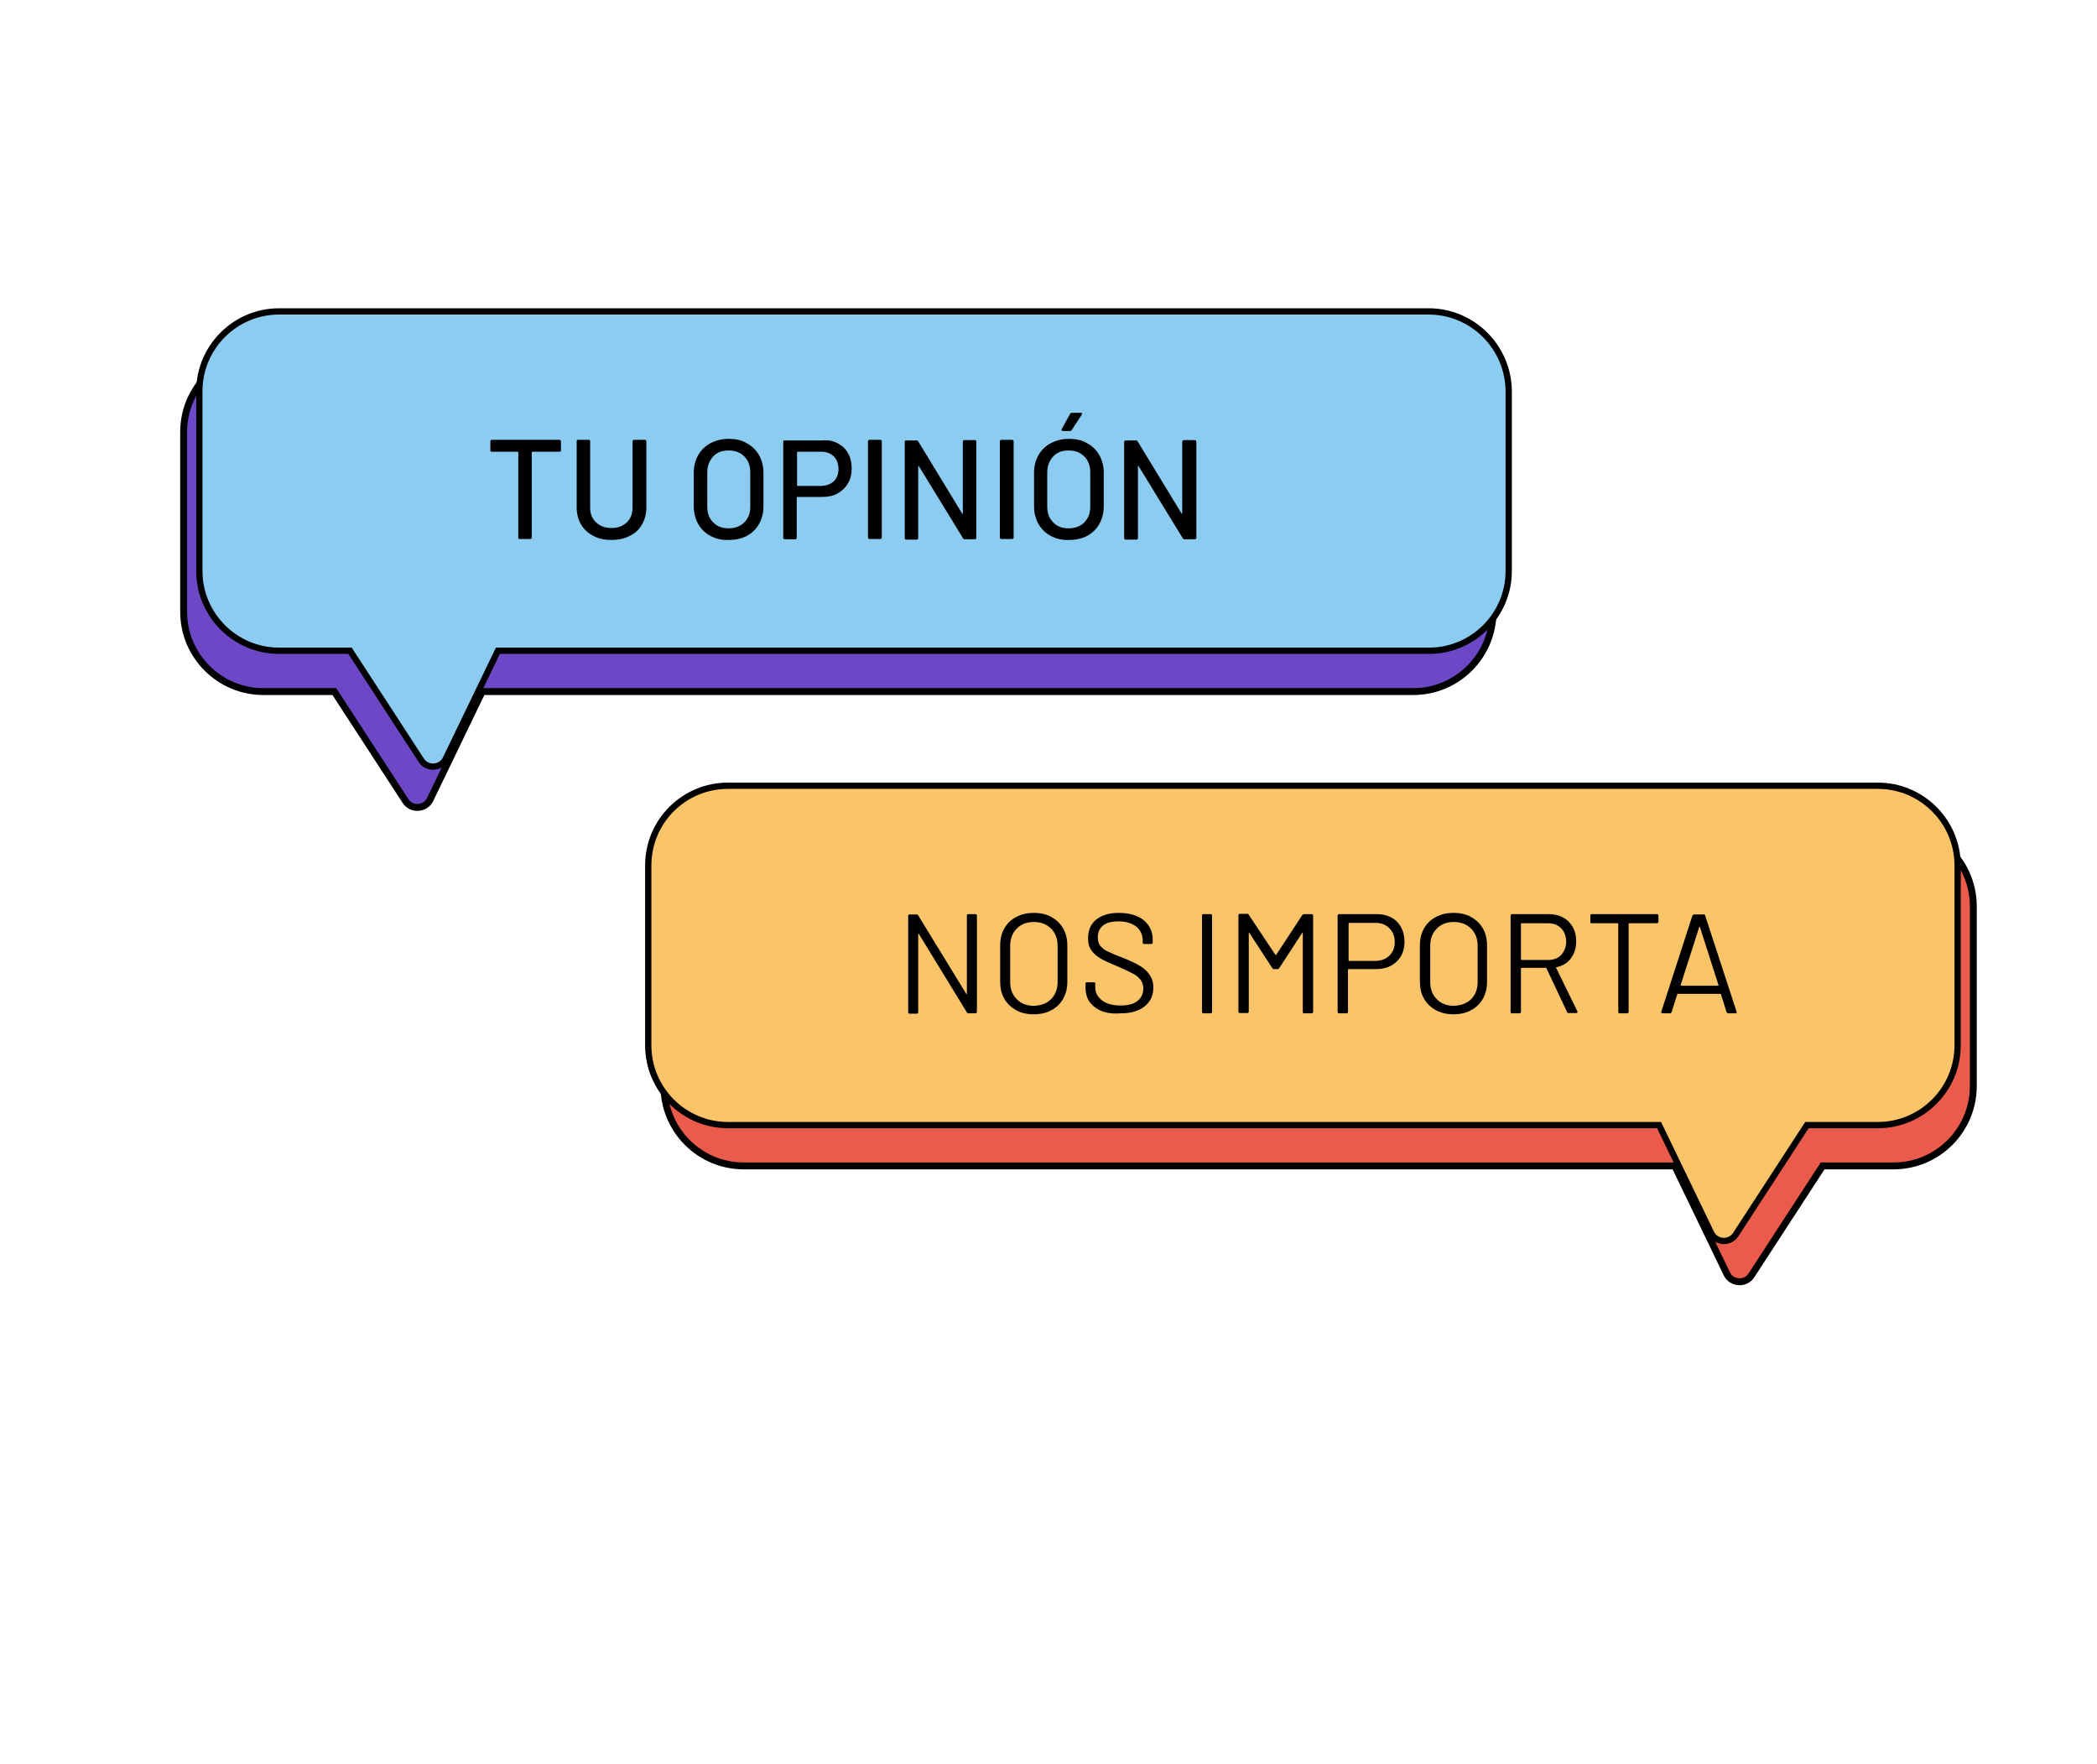 <?xml version="1.0" encoding="utf-8"?>
<!-- Generator: Adobe Illustrator 25.2.1, SVG Export Plug-In . SVG Version: 6.00 Build 0)  -->
<svg version="1.1" id="Capa_1" xmlns="http://www.w3.org/2000/svg" xmlns:xlink="http://www.w3.org/1999/xlink" x="0px" y="0px"
	 viewBox="0 0 668 561.9" style="enable-background:new 0 0 668 561.9;" xml:space="preserve">
<style type="text/css">
	.st0{fill:#6D48C6;stroke:#000000;stroke-width:2.198;stroke-miterlimit:10;}
	.st1{fill:#8CCCF1;stroke:#000000;stroke-width:2;stroke-miterlimit:10;}
	.st2{fill:#EB5B4B;stroke:#000000;stroke-width:2.198;stroke-miterlimit:10;}
	.st3{fill:#FCC468;stroke:#000000;stroke-width:2;stroke-miterlimit:10;}
</style>
<g>
	<path class="st0" d="M450.1,112.2H83.9c-14,0-25.4,11.4-25.4,25.4v57.3c0,14,11.4,25.4,25.4,25.4h22.6l22.7,34.9
		c1.9,2.9,6.3,2.6,7.8-0.5l16.6-34.4h296.6c14,0,25.4-11.4,25.4-25.4v-57.3C475.5,123.6,464.1,112.2,450.1,112.2z"/>
	<path class="st1" d="M455.1,99.2H88.9c-14,0-25.4,11.4-25.4,25.4v57.3c0,14,11.4,25.4,25.4,25.4h22.6l22.7,34.9
		c1.9,2.9,6.3,2.6,7.8-0.5l16.6-34.4h296.6c14,0,25.4-11.4,25.4-25.4v-57.3C480.5,110.6,469.1,99.2,455.1,99.2z"/>
</g>
<g>
	<path class="st2" d="M236.9,263.3h366.3c14,0,25.4,11.4,25.4,25.4v57.3c0,14-11.4,25.4-25.4,25.4h-22.6l-22.7,34.9
		c-1.9,2.9-6.3,2.6-7.8-0.5l-16.6-34.4H236.9c-14,0-25.4-11.4-25.4-25.4v-57.3C211.5,274.6,222.9,263.3,236.9,263.3z"/>
	<path class="st3" d="M231.9,250.3h366.3c14,0,25.4,11.4,25.4,25.4v57.3c0,14-11.4,25.4-25.4,25.4h-22.6l-22.7,34.9
		c-1.9,2.9-6.3,2.6-7.8-0.5l-16.6-34.4H231.9c-14,0-25.4-11.4-25.4-25.4v-57.3C206.5,261.6,217.9,250.3,231.9,250.3z"/>
</g>
<g>
	<path d="M178.7,140.6v2.9c0,0.3-0.2,0.4-0.5,0.4h-8.6c-0.1,0-0.2,0.1-0.2,0.2v27.1c0,0.3-0.2,0.5-0.5,0.5h-3.4
		c-0.3,0-0.4-0.2-0.4-0.5v-27.1c0-0.1-0.1-0.2-0.2-0.2h-8.2c-0.3,0-0.5-0.1-0.5-0.4v-2.9c0-0.3,0.1-0.5,0.5-0.5h21.6
		C178.5,140.2,178.7,140.3,178.7,140.6z"/>
	<path d="M189,170.7c-1.7-0.9-3-2.1-3.9-3.6c-0.9-1.6-1.4-3.4-1.4-5.4v-21.1c0-0.3,0.1-0.5,0.5-0.5h3.4c0.3,0,0.4,0.2,0.4,0.5v21.1
		c0,2,0.6,3.5,1.9,4.7c1.2,1.2,2.9,1.8,4.9,1.8c2,0,3.6-0.6,4.9-1.8c1.2-1.2,1.8-2.8,1.8-4.7v-21.1c0-0.3,0.2-0.5,0.5-0.5h3.4
		c0.3,0,0.5,0.2,0.5,0.5v21.1c0,2-0.5,3.8-1.4,5.4c-0.9,1.6-2.2,2.8-3.9,3.6c-1.7,0.9-3.6,1.3-5.8,1.3S190.6,171.6,189,170.7z"/>
	<path d="M226.3,170.7c-1.7-0.9-3-2.2-3.9-3.8c-0.9-1.6-1.4-3.5-1.4-5.6v-10.7c0-2.1,0.5-4,1.4-5.6c0.9-1.6,2.2-2.9,3.9-3.8
		c1.7-0.9,3.6-1.4,5.8-1.4c2.2,0,4.2,0.4,5.8,1.4c1.7,0.9,3,2.2,3.9,3.8s1.4,3.5,1.4,5.6v10.7c0,2.1-0.5,4-1.4,5.6
		c-0.9,1.6-2.2,2.9-3.9,3.8c-1.7,0.9-3.6,1.3-5.8,1.3C229.9,172.1,228,171.6,226.3,170.7z M237.1,166.4c1.3-1.3,1.9-2.9,1.9-5v-10.9
		c0-2.1-0.6-3.8-1.9-5.1c-1.3-1.3-2.9-1.9-5-1.9s-3.7,0.6-4.9,1.9c-1.2,1.3-1.9,3-1.9,5.1v10.9c0,2.1,0.6,3.7,1.9,5
		c1.2,1.3,2.9,1.9,4.9,1.9S235.8,167.7,237.1,166.4z"/>
	<path d="M267,141.3c1.4,0.8,2.5,1.8,3.2,3.2c0.8,1.4,1.1,3,1.1,4.8s-0.4,3.4-1.2,4.7c-0.8,1.4-1.9,2.4-3.3,3.2
		c-1.4,0.8-3.1,1.1-4.9,1.1h-7.9c-0.1,0-0.2,0.1-0.2,0.2v12.8c0,0.3-0.2,0.5-0.5,0.5H250c-0.3,0-0.5-0.2-0.5-0.5v-30.6
		c0-0.3,0.1-0.4,0.5-0.4h12.1C264,140.1,265.6,140.5,267,141.3z M265.6,153.3c1-1,1.5-2.3,1.5-3.9c0-1.6-0.5-3-1.5-4
		c-1-1-2.3-1.5-4-1.5h-7.5c-0.1,0-0.2,0.1-0.2,0.2v10.5c0,0.1,0.1,0.2,0.2,0.2h7.5C263.2,154.7,264.6,154.3,265.6,153.3z"/>
	<path d="M276.5,171.2v-30.6c0-0.3,0.2-0.5,0.5-0.5h3.4c0.3,0,0.5,0.2,0.5,0.5v30.6c0,0.3-0.2,0.5-0.5,0.5H277
		C276.7,171.7,276.5,171.5,276.5,171.2z"/>
	<path d="M307.2,140.2h3.4c0.3,0,0.4,0.2,0.4,0.5v30.6c0,0.3-0.2,0.5-0.4,0.5h-3.3c-0.2,0-0.4-0.1-0.5-0.3l-14.1-23
		c0-0.1-0.1-0.1-0.1-0.1c-0.1,0-0.1,0.1-0.1,0.2l0,22.8c0,0.3-0.2,0.5-0.4,0.5h-3.4c-0.3,0-0.5-0.2-0.5-0.5v-30.6
		c0-0.3,0.1-0.5,0.5-0.5h3.3c0.2,0,0.4,0.1,0.5,0.3l14,23c0,0.1,0.1,0.1,0.1,0.1c0.1,0,0.1-0.1,0.1-0.2l0-22.8
		C306.8,140.3,306.9,140.2,307.2,140.2z"/>
	<path d="M318.5,171.2v-30.6c0-0.3,0.2-0.5,0.5-0.5h3.4c0.3,0,0.5,0.2,0.5,0.5v30.6c0,0.3-0.2,0.5-0.5,0.5H319
		C318.7,171.7,318.5,171.5,318.5,171.2z"/>
	<path d="M334.7,170.7c-1.7-0.9-3-2.2-3.9-3.8c-0.9-1.6-1.4-3.5-1.4-5.6v-10.7c0-2.1,0.5-4,1.4-5.6c0.9-1.6,2.2-2.9,3.9-3.8
		c1.7-0.9,3.6-1.4,5.8-1.4c2.2,0,4.2,0.4,5.8,1.4c1.7,0.9,3,2.2,3.9,3.8s1.4,3.5,1.4,5.6v10.7c0,2.1-0.5,4-1.4,5.6
		c-0.9,1.6-2.2,2.9-3.9,3.8c-1.7,0.9-3.6,1.3-5.8,1.3C338.3,172.1,336.3,171.6,334.7,170.7z M345.4,166.4c1.3-1.3,1.9-2.9,1.9-5
		v-10.9c0-2.1-0.6-3.8-1.9-5.1c-1.3-1.3-2.9-1.9-5-1.9s-3.7,0.6-4.9,1.9c-1.2,1.3-1.9,3-1.9,5.1v10.9c0,2.1,0.6,3.7,1.9,5
		c1.2,1.3,2.9,1.9,4.9,1.9S344.2,167.7,345.4,166.4z M338.2,137.1c-0.1-0.1-0.1-0.2,0-0.4l2.7-4.9c0.1-0.2,0.3-0.3,0.5-0.3h3
		c0.2,0,0.3,0.1,0.3,0.2c0,0.1,0,0.2-0.1,0.4l-3.2,4.9c-0.2,0.2-0.3,0.3-0.5,0.3h-2.4C338.4,137.3,338.3,137.2,338.2,137.1z"/>
	<path d="M377.2,140.2h3.4c0.3,0,0.5,0.2,0.5,0.5v30.6c0,0.3-0.2,0.5-0.5,0.5h-3.3c-0.2,0-0.4-0.1-0.5-0.3l-14.1-23
		c0-0.1-0.1-0.1-0.1-0.1c-0.1,0-0.1,0.1-0.1,0.2l0,22.8c0,0.3-0.2,0.5-0.5,0.5h-3.4c-0.3,0-0.5-0.2-0.5-0.5v-30.6
		c0-0.3,0.2-0.5,0.5-0.5h3.3c0.2,0,0.4,0.1,0.5,0.3l14,23c0,0.1,0.1,0.1,0.1,0.1c0.1,0,0.1-0.1,0.1-0.2l0-22.8
		C376.7,140.3,376.9,140.2,377.2,140.2z"/>
</g>
<g>
	<path d="M308.4,291.2h2.3c0.3,0,0.5,0.2,0.5,0.5v30.6c0,0.3-0.2,0.5-0.5,0.5h-2.2c-0.2,0-0.4-0.1-0.5-0.3l-15.3-25
		c0-0.1-0.1-0.1-0.1-0.1c-0.1,0-0.1,0.1-0.1,0.2l0,24.8c0,0.3-0.2,0.5-0.4,0.5h-2.3c-0.3,0-0.5-0.1-0.5-0.5v-30.6
		c0-0.3,0.1-0.5,0.5-0.5h2.2c0.2,0,0.4,0.1,0.5,0.3l15.3,25c0,0.1,0.1,0.1,0.1,0.1c0.1,0,0.1-0.1,0.1-0.2l0-24.8
		C308,291.4,308.1,291.2,308.4,291.2z"/>
	<path d="M323.7,321.8c-1.6-0.9-2.9-2.1-3.8-3.7s-1.3-3.4-1.3-5.5v-11.3c0-2.1,0.4-3.9,1.3-5.5c0.9-1.6,2.1-2.8,3.8-3.7
		s3.5-1.3,5.6-1.3c2.1,0,4,0.4,5.6,1.3c1.6,0.9,2.9,2.1,3.8,3.7c0.9,1.6,1.3,3.4,1.3,5.5v11.3c0,2.1-0.4,3.9-1.3,5.5
		c-0.9,1.6-2.1,2.8-3.8,3.7c-1.6,0.9-3.5,1.3-5.6,1.3C327.2,323.1,325.3,322.7,323.7,321.8z M334.8,318.3c1.4-1.4,2.1-3.2,2.1-5.5
		v-11.5c0-2.3-0.7-4.1-2.1-5.5c-1.4-1.4-3.2-2.1-5.5-2.1c-2.2,0-4.1,0.7-5.4,2.1c-1.4,1.4-2.1,3.2-2.1,5.5v11.5
		c0,2.3,0.7,4.1,2.1,5.5c1.4,1.4,3.2,2.1,5.4,2.1C331.6,320.3,333.4,319.7,334.8,318.3z"/>
	<path d="M348.7,320.8c-2-1.5-2.9-3.6-2.9-6.1v-1.4c0-0.3,0.1-0.4,0.5-0.4h2.2c0.3,0,0.4,0.2,0.4,0.4v1.2c0,1.7,0.7,3.1,2.2,4.2
		c1.4,1.1,3.4,1.6,6,1.6c2.3,0,4.1-0.5,5.3-1.5c1.2-1,1.8-2.3,1.8-3.9c0-1-0.3-1.9-0.8-2.7c-0.6-0.8-1.4-1.5-2.6-2.1
		s-2.8-1.4-4.9-2.3c-2.2-0.9-4-1.7-5.2-2.4c-1.2-0.7-2.2-1.5-3-2.6c-0.8-1.1-1.1-2.4-1.1-4c0-2.5,0.9-4.5,2.6-5.9
		c1.8-1.4,4.2-2.1,7.2-2.1c3.3,0,6,0.8,7.9,2.3c1.9,1.6,2.9,3.6,2.9,6.2v1c0,0.3-0.2,0.4-0.5,0.4h-2.2c-0.3,0-0.5-0.1-0.5-0.4v-0.8
		c0-1.7-0.7-3.2-2-4.3c-1.4-1.1-3.3-1.7-5.7-1.7c-2.1,0-3.8,0.4-4.9,1.3c-1.1,0.9-1.7,2.1-1.7,3.8c0,1.1,0.3,2,0.8,2.7
		c0.6,0.7,1.3,1.3,2.4,1.8s2.6,1.2,4.8,2c2.2,0.9,4,1.7,5.3,2.5s2.4,1.7,3.2,2.9s1.2,2.5,1.2,4.1c0,2.5-0.9,4.5-2.8,6
		s-4.4,2.2-7.7,2.2C353.3,323.1,350.6,322.3,348.7,320.8z"/>
	<path d="M382.9,322.3v-30.6c0-0.3,0.1-0.5,0.5-0.5h2.3c0.3,0,0.4,0.2,0.4,0.5v30.6c0,0.3-0.2,0.5-0.4,0.5h-2.3
		C383,322.7,382.9,322.6,382.9,322.3z"/>
	<path d="M415.5,291.2h2.3c0.3,0,0.5,0.2,0.5,0.5v30.6c0,0.3-0.2,0.5-0.5,0.5h-2.3c-0.3,0-0.5-0.1-0.5-0.5v-25c0-0.1,0-0.1-0.1-0.2
		c-0.1,0-0.1,0-0.1,0.1l-7.3,11.2c-0.2,0.2-0.3,0.3-0.5,0.3h-1.2c-0.2,0-0.4-0.1-0.5-0.3l-7.3-11.2c0-0.1-0.1-0.1-0.1-0.1
		c-0.1,0-0.1,0.1-0.1,0.2v24.9c0,0.3-0.2,0.5-0.4,0.5H395c-0.3,0-0.5-0.1-0.5-0.5v-30.6c0-0.3,0.1-0.5,0.5-0.5h2.3
		c0.2,0,0.4,0.1,0.5,0.3l8.5,12.8c0,0,0.1,0,0.1,0c0.1,0,0.1,0,0.1,0l8.4-12.8C415.1,291.3,415.3,291.2,415.5,291.2z"/>
	<path d="M445,293.6c1.6,1.6,2.4,3.8,2.4,6.4c0,2.6-0.8,4.7-2.5,6.3c-1.6,1.6-3.8,2.4-6.5,2.4h-8.8c-0.1,0-0.2,0.1-0.2,0.2v13.4
		c0,0.3-0.2,0.5-0.5,0.5h-2.3c-0.3,0-0.5-0.1-0.5-0.5v-30.6c0-0.3,0.2-0.5,0.5-0.5h11.8C441.3,291.2,443.4,292,445,293.6z
		 M442.6,304.4c1.1-1.1,1.7-2.5,1.7-4.3c0-1.8-0.6-3.3-1.7-4.4c-1.1-1.1-2.5-1.7-4.3-1.7h-8.5c-0.1,0-0.2,0.1-0.2,0.2v11.7
		c0,0.1,0.1,0.2,0.2,0.2h8.5C440.1,306,441.5,305.5,442.6,304.4z"/>
	<path d="M457.4,321.8c-1.6-0.9-2.9-2.1-3.8-3.7s-1.3-3.4-1.3-5.5v-11.3c0-2.1,0.4-3.9,1.3-5.5c0.9-1.6,2.1-2.8,3.8-3.7
		s3.5-1.3,5.6-1.3c2.1,0,4,0.4,5.6,1.3c1.6,0.9,2.9,2.1,3.8,3.7c0.9,1.6,1.3,3.4,1.3,5.5v11.3c0,2.1-0.4,3.9-1.3,5.5
		c-0.9,1.6-2.1,2.8-3.8,3.7c-1.6,0.9-3.5,1.3-5.6,1.3C460.9,323.1,459.1,322.7,457.4,321.8z M468.6,318.3c1.4-1.4,2.1-3.2,2.1-5.5
		v-11.5c0-2.3-0.7-4.1-2.1-5.5c-1.4-1.4-3.2-2.1-5.5-2.1c-2.2,0-4.1,0.7-5.4,2.1c-1.4,1.4-2.1,3.2-2.1,5.5v11.5
		c0,2.3,0.7,4.1,2.1,5.5c1.4,1.4,3.2,2.1,5.4,2.1C465.3,320.3,467.2,319.7,468.6,318.3z"/>
	<path d="M499.2,322.4l-6.6-14c0-0.1-0.1-0.1-0.2-0.1h-7.7c-0.1,0-0.2,0.1-0.2,0.2v13.8c0,0.3-0.2,0.5-0.5,0.5h-2.3
		c-0.3,0-0.5-0.1-0.5-0.5v-30.6c0-0.3,0.2-0.5,0.5-0.5h11.7c2.6,0,4.7,0.8,6.3,2.4c1.6,1.6,2.4,3.7,2.4,6.3c0,2.1-0.6,3.9-1.7,5.4
		c-1.1,1.5-2.7,2.4-4.6,2.8c-0.1,0.1-0.2,0.1-0.1,0.2l6.8,13.9c0,0.1,0,0.1,0,0.2c0,0.2-0.1,0.3-0.4,0.3h-2.4
		C499.4,322.7,499.2,322.6,499.2,322.4z M484.5,294.2v11.4c0,0.1,0.1,0.2,0.2,0.2h8.4c1.7,0,3.2-0.5,4.2-1.6s1.6-2.5,1.6-4.2
		s-0.5-3.2-1.6-4.3c-1.1-1.1-2.5-1.6-4.2-1.6h-8.4C484.6,294,484.5,294.1,484.5,294.2z"/>
	<path d="M528.3,291.7v1.9c0,0.3-0.2,0.5-0.4,0.5H519c-0.1,0-0.2,0.1-0.2,0.2v28c0,0.3-0.2,0.5-0.5,0.5h-2.3c-0.3,0-0.5-0.1-0.5-0.5
		v-28c0-0.1-0.1-0.2-0.2-0.2H507c-0.3,0-0.4-0.1-0.4-0.5v-1.9c0-0.3,0.1-0.5,0.4-0.5h20.8C528.1,291.2,528.3,291.4,528.3,291.7z"/>
	<path d="M550,322.4l-1.8-5.7c0-0.1-0.1-0.1-0.2-0.1h-13.5c-0.1,0-0.2,0-0.2,0.1l-1.8,5.7c-0.1,0.2-0.3,0.4-0.5,0.4h-2.4
		c-0.3,0-0.5-0.2-0.4-0.5l9.9-30.6c0.1-0.2,0.3-0.4,0.5-0.4h3.1c0.3,0,0.5,0.1,0.5,0.4l10,30.6l0,0.2c0,0.2-0.1,0.3-0.4,0.3h-2.4
		C550.3,322.7,550.1,322.6,550,322.4z M535.4,313.9c0,0,0.1,0.1,0.2,0.1h11.6c0.1,0,0.1,0,0.2-0.1c0,0,0.1-0.1,0-0.2l-5.9-18.4
		c0-0.1-0.1-0.1-0.1-0.1c-0.1,0-0.1,0-0.1,0.1l-5.9,18.4C535.3,313.8,535.3,313.8,535.4,313.9z"/>
</g>
</svg>

